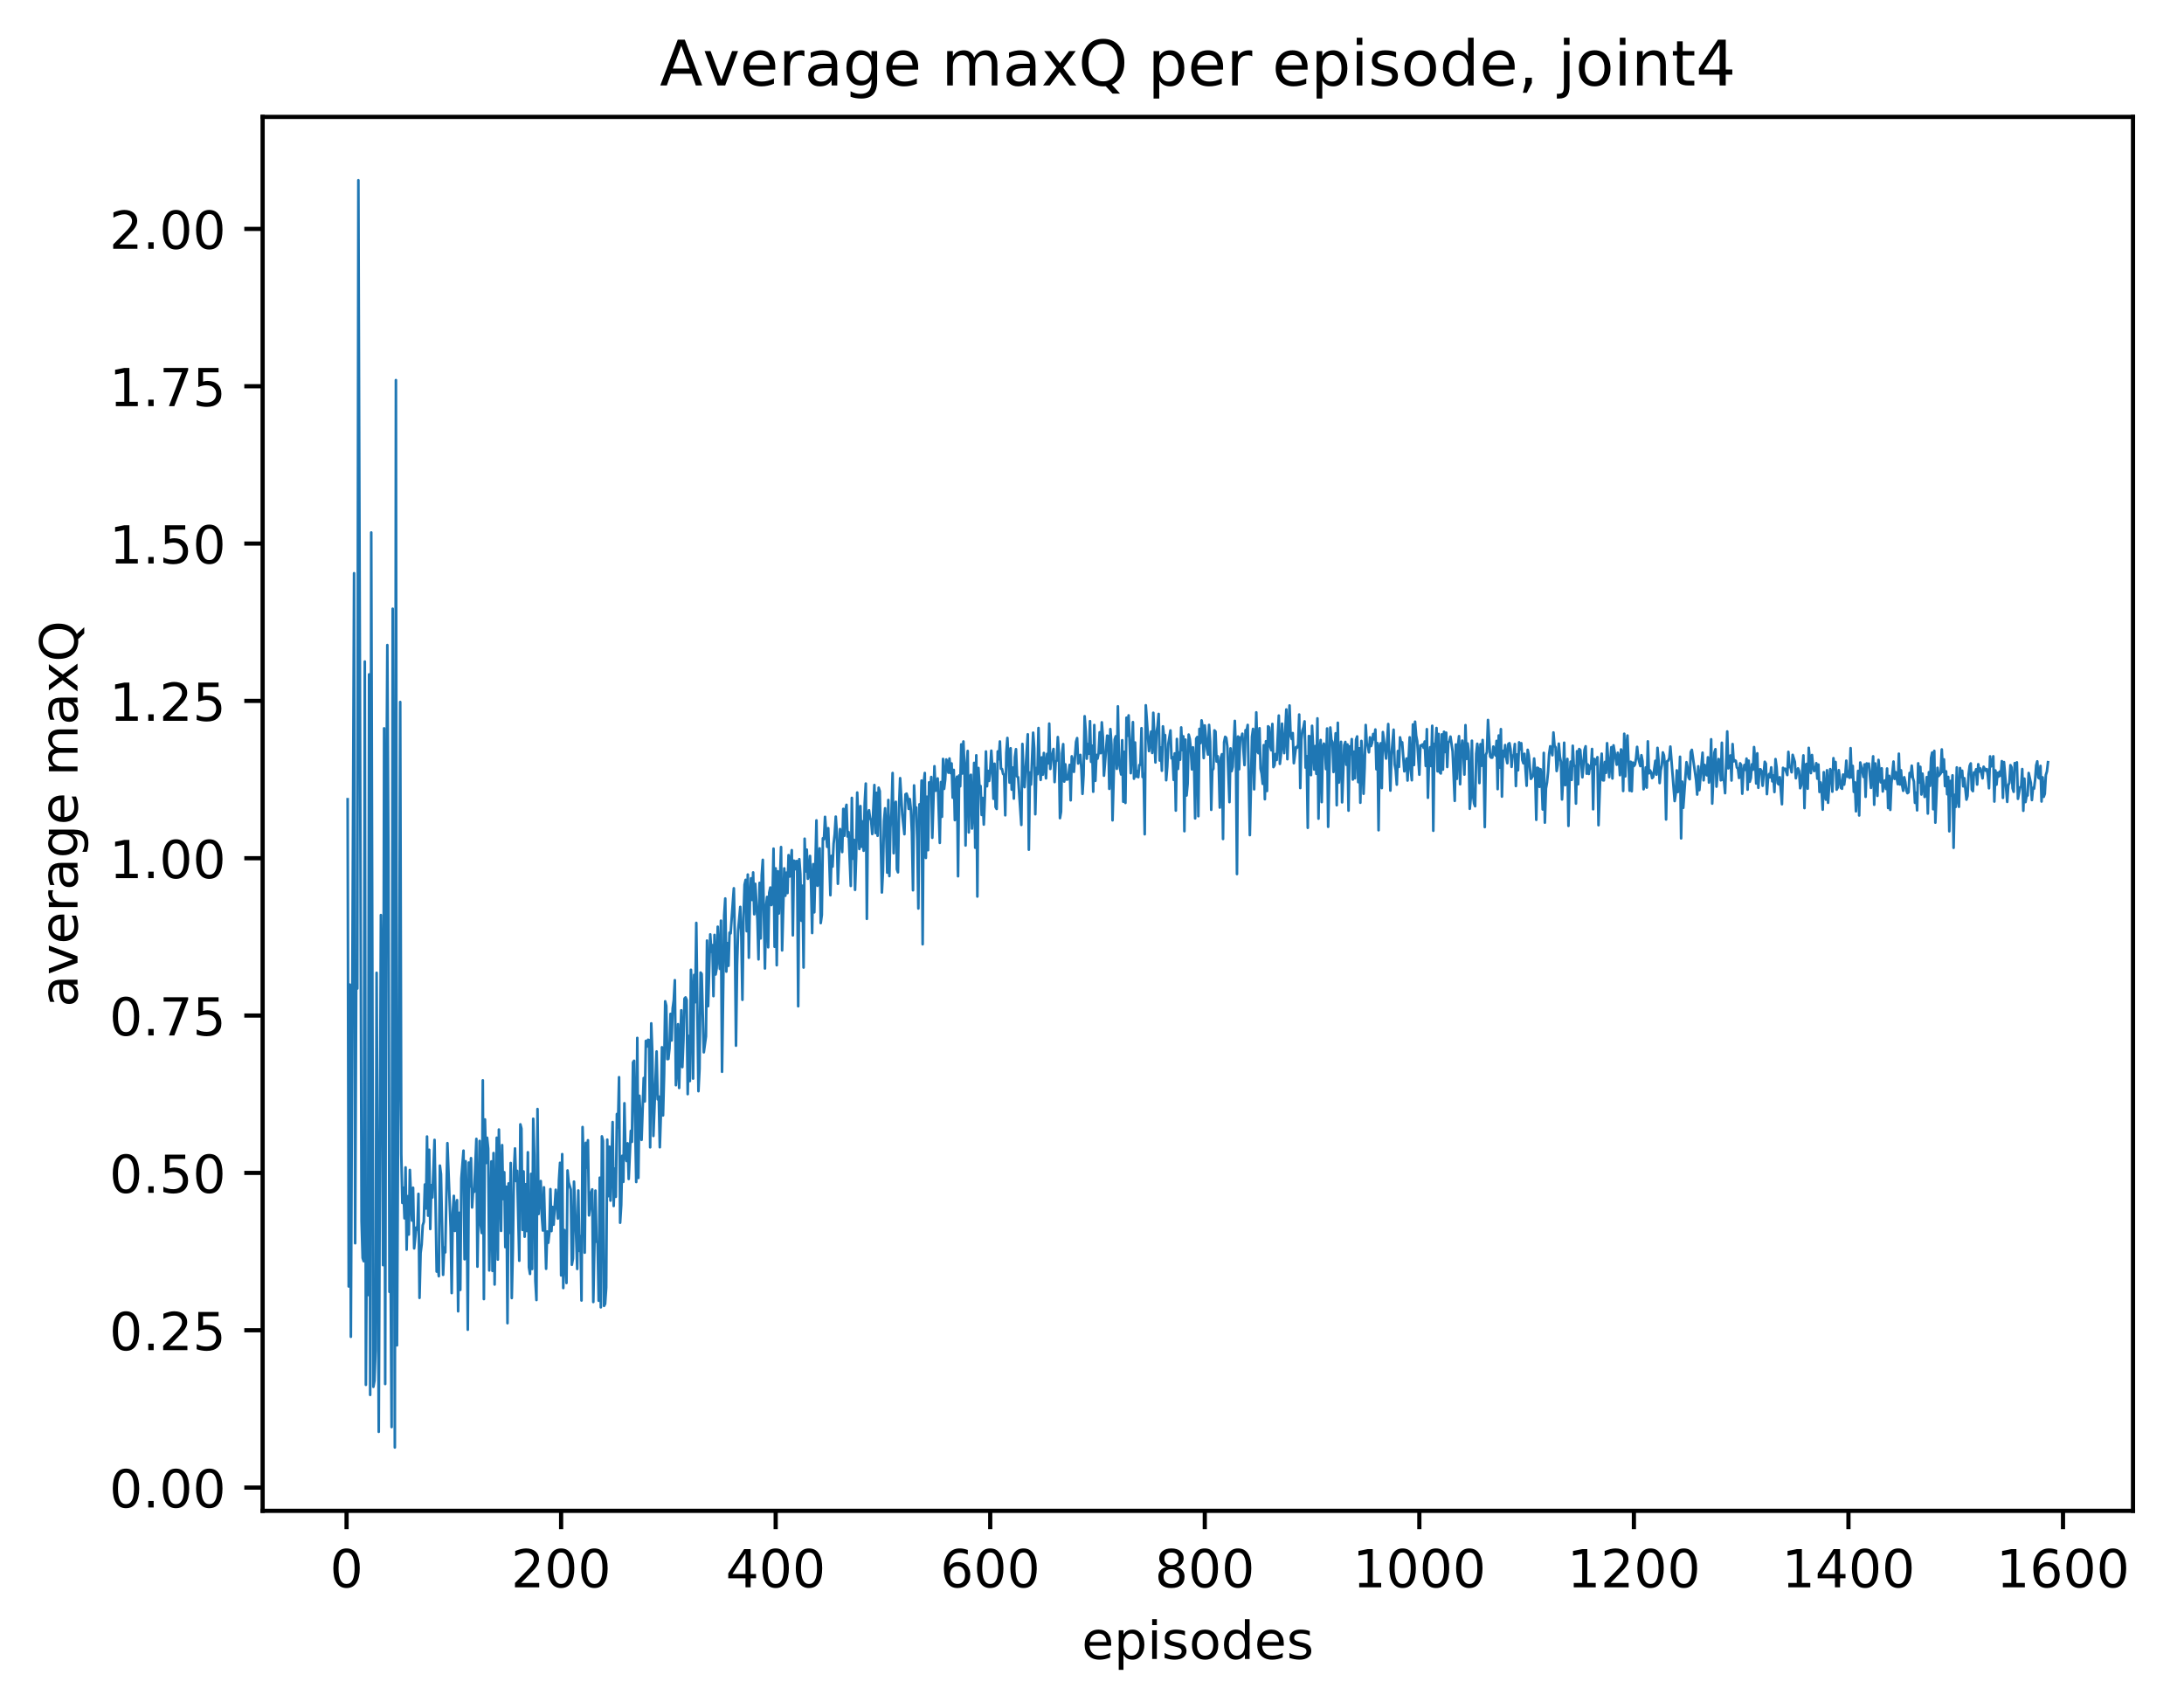 <?xml version="1.0" encoding="utf-8" standalone="no"?>
<!DOCTYPE svg PUBLIC "-//W3C//DTD SVG 1.1//EN"
  "http://www.w3.org/Graphics/SVG/1.1/DTD/svg11.dtd">
<!-- Created with matplotlib (http://matplotlib.org/) -->
<svg height="325pt" version="1.1" viewBox="0 0 417 325" width="417pt" xmlns="http://www.w3.org/2000/svg" xmlns:xlink="http://www.w3.org/1999/xlink">
 <defs>
  <style type="text/css">
*{stroke-linecap:butt;stroke-linejoin:round;}
  </style>
 </defs>
 <g id="figure_1">
  <g id="patch_1">
   <path d="M 0 325.986 
L 417.964 325.986 
L 417.964 0 
L 0 0 
z
" style="fill:#ffffff;"/>
  </g>
  <g id="axes_1">
   <g id="patch_2">
    <path d="M 50.144 288.43 
L 407.264 288.43 
L 407.264 22.318 
L 50.144 22.318 
z
" style="fill:#ffffff;"/>
   </g>
   <g id="matplotlib.axis_1">
    <g id="xtick_1">
     <g id="line2d_1">
      <defs>
       <path d="M 0 0 
L 0 3.5 
" id="md8fd1b11b6" style="stroke:#000000;stroke-width:0.8;"/>
      </defs>
      <g>
       <use style="stroke:#000000;stroke-width:0.8;" x="66.172" xlink:href="#md8fd1b11b6" y="288.43"/>
      </g>
     </g>
     <g id="text_1">
      <!-- 0 -->
      <defs>
       <path d="M 31.781 66.406 
Q 24.172 66.406 20.328 58.906 
Q 16.5 51.422 16.5 36.375 
Q 16.5 21.391 20.328 13.891 
Q 24.172 6.391 31.781 6.391 
Q 39.453 6.391 43.281 13.891 
Q 47.125 21.391 47.125 36.375 
Q 47.125 51.422 43.281 58.906 
Q 39.453 66.406 31.781 66.406 
z
M 31.781 74.219 
Q 44.047 74.219 50.516 64.516 
Q 56.984 54.828 56.984 36.375 
Q 56.984 17.969 50.516 8.266 
Q 44.047 -1.422 31.781 -1.422 
Q 19.531 -1.422 13.062 8.266 
Q 6.594 17.969 6.594 36.375 
Q 6.594 54.828 13.062 64.516 
Q 19.531 74.219 31.781 74.219 
z
" id="DejaVuSans-30"/>
      </defs>
      <g transform="translate(62.99 303.029)scale(0.1 -0.1)">
       <use xlink:href="#DejaVuSans-30"/>
      </g>
     </g>
    </g>
    <g id="xtick_2">
     <g id="line2d_2">
      <g>
       <use style="stroke:#000000;stroke-width:0.8;" x="107.138" xlink:href="#md8fd1b11b6" y="288.43"/>
      </g>
     </g>
     <g id="text_2">
      <!-- 200 -->
      <defs>
       <path d="M 19.188 8.297 
L 53.609 8.297 
L 53.609 0 
L 7.328 0 
L 7.328 8.297 
Q 12.938 14.109 22.625 23.891 
Q 32.328 33.688 34.812 36.531 
Q 39.547 41.844 41.422 45.531 
Q 43.312 49.219 43.312 52.781 
Q 43.312 58.594 39.234 62.25 
Q 35.156 65.922 28.609 65.922 
Q 23.969 65.922 18.812 64.312 
Q 13.672 62.703 7.812 59.422 
L 7.812 69.391 
Q 13.766 71.781 18.938 73 
Q 24.125 74.219 28.422 74.219 
Q 39.75 74.219 46.484 68.547 
Q 53.219 62.891 53.219 53.422 
Q 53.219 48.922 51.531 44.891 
Q 49.859 40.875 45.406 35.406 
Q 44.188 33.984 37.641 27.219 
Q 31.109 20.453 19.188 8.297 
z
" id="DejaVuSans-32"/>
      </defs>
      <g transform="translate(97.594 303.029)scale(0.1 -0.1)">
       <use xlink:href="#DejaVuSans-32"/>
       <use x="63.623" xlink:href="#DejaVuSans-30"/>
       <use x="127.246" xlink:href="#DejaVuSans-30"/>
      </g>
     </g>
    </g>
    <g id="xtick_3">
     <g id="line2d_3">
      <g>
       <use style="stroke:#000000;stroke-width:0.8;" x="148.103" xlink:href="#md8fd1b11b6" y="288.43"/>
      </g>
     </g>
     <g id="text_3">
      <!-- 400 -->
      <defs>
       <path d="M 37.797 64.312 
L 12.891 25.391 
L 37.797 25.391 
z
M 35.203 72.906 
L 47.609 72.906 
L 47.609 25.391 
L 58.016 25.391 
L 58.016 17.188 
L 47.609 17.188 
L 47.609 0 
L 37.797 0 
L 37.797 17.188 
L 4.891 17.188 
L 4.891 26.703 
z
" id="DejaVuSans-34"/>
      </defs>
      <g transform="translate(138.56 303.029)scale(0.1 -0.1)">
       <use xlink:href="#DejaVuSans-34"/>
       <use x="63.623" xlink:href="#DejaVuSans-30"/>
       <use x="127.246" xlink:href="#DejaVuSans-30"/>
      </g>
     </g>
    </g>
    <g id="xtick_4">
     <g id="line2d_4">
      <g>
       <use style="stroke:#000000;stroke-width:0.8;" x="189.069" xlink:href="#md8fd1b11b6" y="288.43"/>
      </g>
     </g>
     <g id="text_4">
      <!-- 600 -->
      <defs>
       <path d="M 33.016 40.375 
Q 26.375 40.375 22.484 35.828 
Q 18.609 31.297 18.609 23.391 
Q 18.609 15.531 22.484 10.953 
Q 26.375 6.391 33.016 6.391 
Q 39.656 6.391 43.531 10.953 
Q 47.406 15.531 47.406 23.391 
Q 47.406 31.297 43.531 35.828 
Q 39.656 40.375 33.016 40.375 
z
M 52.594 71.297 
L 52.594 62.312 
Q 48.875 64.062 45.094 64.984 
Q 41.312 65.922 37.594 65.922 
Q 27.828 65.922 22.672 59.328 
Q 17.531 52.734 16.797 39.406 
Q 19.672 43.656 24.016 45.922 
Q 28.375 48.188 33.594 48.188 
Q 44.578 48.188 50.953 41.516 
Q 57.328 34.859 57.328 23.391 
Q 57.328 12.156 50.688 5.359 
Q 44.047 -1.422 33.016 -1.422 
Q 20.359 -1.422 13.672 8.266 
Q 6.984 17.969 6.984 36.375 
Q 6.984 53.656 15.188 63.938 
Q 23.391 74.219 37.203 74.219 
Q 40.922 74.219 44.703 73.484 
Q 48.484 72.75 52.594 71.297 
z
" id="DejaVuSans-36"/>
      </defs>
      <g transform="translate(179.526 303.029)scale(0.1 -0.1)">
       <use xlink:href="#DejaVuSans-36"/>
       <use x="63.623" xlink:href="#DejaVuSans-30"/>
       <use x="127.246" xlink:href="#DejaVuSans-30"/>
      </g>
     </g>
    </g>
    <g id="xtick_5">
     <g id="line2d_5">
      <g>
       <use style="stroke:#000000;stroke-width:0.8;" x="230.035" xlink:href="#md8fd1b11b6" y="288.43"/>
      </g>
     </g>
     <g id="text_5">
      <!-- 800 -->
      <defs>
       <path d="M 31.781 34.625 
Q 24.75 34.625 20.719 30.859 
Q 16.703 27.094 16.703 20.516 
Q 16.703 13.922 20.719 10.156 
Q 24.75 6.391 31.781 6.391 
Q 38.812 6.391 42.859 10.172 
Q 46.922 13.969 46.922 20.516 
Q 46.922 27.094 42.891 30.859 
Q 38.875 34.625 31.781 34.625 
z
M 21.922 38.812 
Q 15.578 40.375 12.031 44.719 
Q 8.5 49.078 8.5 55.328 
Q 8.5 64.062 14.719 69.141 
Q 20.953 74.219 31.781 74.219 
Q 42.672 74.219 48.875 69.141 
Q 55.078 64.062 55.078 55.328 
Q 55.078 49.078 51.531 44.719 
Q 48 40.375 41.703 38.812 
Q 48.828 37.156 52.797 32.312 
Q 56.781 27.484 56.781 20.516 
Q 56.781 9.906 50.312 4.234 
Q 43.844 -1.422 31.781 -1.422 
Q 19.734 -1.422 13.25 4.234 
Q 6.781 9.906 6.781 20.516 
Q 6.781 27.484 10.781 32.312 
Q 14.797 37.156 21.922 38.812 
z
M 18.312 54.391 
Q 18.312 48.734 21.844 45.562 
Q 25.391 42.391 31.781 42.391 
Q 38.141 42.391 41.719 45.562 
Q 45.312 48.734 45.312 54.391 
Q 45.312 60.062 41.719 63.234 
Q 38.141 66.406 31.781 66.406 
Q 25.391 66.406 21.844 63.234 
Q 18.312 60.062 18.312 54.391 
z
" id="DejaVuSans-38"/>
      </defs>
      <g transform="translate(220.491 303.029)scale(0.1 -0.1)">
       <use xlink:href="#DejaVuSans-38"/>
       <use x="63.623" xlink:href="#DejaVuSans-30"/>
       <use x="127.246" xlink:href="#DejaVuSans-30"/>
      </g>
     </g>
    </g>
    <g id="xtick_6">
     <g id="line2d_6">
      <g>
       <use style="stroke:#000000;stroke-width:0.8;" x="271.001" xlink:href="#md8fd1b11b6" y="288.43"/>
      </g>
     </g>
     <g id="text_6">
      <!-- 1000 -->
      <defs>
       <path d="M 12.406 8.297 
L 28.516 8.297 
L 28.516 63.922 
L 10.984 60.406 
L 10.984 69.391 
L 28.422 72.906 
L 38.281 72.906 
L 38.281 8.297 
L 54.391 8.297 
L 54.391 0 
L 12.406 0 
z
" id="DejaVuSans-31"/>
      </defs>
      <g transform="translate(258.276 303.029)scale(0.1 -0.1)">
       <use xlink:href="#DejaVuSans-31"/>
       <use x="63.623" xlink:href="#DejaVuSans-30"/>
       <use x="127.246" xlink:href="#DejaVuSans-30"/>
       <use x="190.869" xlink:href="#DejaVuSans-30"/>
      </g>
     </g>
    </g>
    <g id="xtick_7">
     <g id="line2d_7">
      <g>
       <use style="stroke:#000000;stroke-width:0.8;" x="311.967" xlink:href="#md8fd1b11b6" y="288.43"/>
      </g>
     </g>
     <g id="text_7">
      <!-- 1200 -->
      <g transform="translate(299.242 303.029)scale(0.1 -0.1)">
       <use xlink:href="#DejaVuSans-31"/>
       <use x="63.623" xlink:href="#DejaVuSans-32"/>
       <use x="127.246" xlink:href="#DejaVuSans-30"/>
       <use x="190.869" xlink:href="#DejaVuSans-30"/>
      </g>
     </g>
    </g>
    <g id="xtick_8">
     <g id="line2d_8">
      <g>
       <use style="stroke:#000000;stroke-width:0.8;" x="352.933" xlink:href="#md8fd1b11b6" y="288.43"/>
      </g>
     </g>
     <g id="text_8">
      <!-- 1400 -->
      <g transform="translate(340.208 303.029)scale(0.1 -0.1)">
       <use xlink:href="#DejaVuSans-31"/>
       <use x="63.623" xlink:href="#DejaVuSans-34"/>
       <use x="127.246" xlink:href="#DejaVuSans-30"/>
       <use x="190.869" xlink:href="#DejaVuSans-30"/>
      </g>
     </g>
    </g>
    <g id="xtick_9">
     <g id="line2d_9">
      <g>
       <use style="stroke:#000000;stroke-width:0.8;" x="393.899" xlink:href="#md8fd1b11b6" y="288.43"/>
      </g>
     </g>
     <g id="text_9">
      <!-- 1600 -->
      <g transform="translate(381.174 303.029)scale(0.1 -0.1)">
       <use xlink:href="#DejaVuSans-31"/>
       <use x="63.623" xlink:href="#DejaVuSans-36"/>
       <use x="127.246" xlink:href="#DejaVuSans-30"/>
       <use x="190.869" xlink:href="#DejaVuSans-30"/>
      </g>
     </g>
    </g>
    <g id="text_10">
     <!-- episodes -->
     <defs>
      <path d="M 56.203 29.594 
L 56.203 25.203 
L 14.891 25.203 
Q 15.484 15.922 20.484 11.062 
Q 25.484 6.203 34.422 6.203 
Q 39.594 6.203 44.453 7.469 
Q 49.312 8.734 54.109 11.281 
L 54.109 2.781 
Q 49.266 0.734 44.188 -0.344 
Q 39.109 -1.422 33.891 -1.422 
Q 20.797 -1.422 13.156 6.188 
Q 5.516 13.812 5.516 26.812 
Q 5.516 40.234 12.766 48.109 
Q 20.016 56 32.328 56 
Q 43.359 56 49.781 48.891 
Q 56.203 41.797 56.203 29.594 
z
M 47.219 32.234 
Q 47.125 39.594 43.094 43.984 
Q 39.062 48.391 32.422 48.391 
Q 24.906 48.391 20.391 44.141 
Q 15.875 39.891 15.188 32.172 
z
" id="DejaVuSans-65"/>
      <path d="M 18.109 8.203 
L 18.109 -20.797 
L 9.078 -20.797 
L 9.078 54.688 
L 18.109 54.688 
L 18.109 46.391 
Q 20.953 51.266 25.266 53.625 
Q 29.594 56 35.594 56 
Q 45.562 56 51.781 48.094 
Q 58.016 40.188 58.016 27.297 
Q 58.016 14.406 51.781 6.484 
Q 45.562 -1.422 35.594 -1.422 
Q 29.594 -1.422 25.266 0.953 
Q 20.953 3.328 18.109 8.203 
z
M 48.688 27.297 
Q 48.688 37.203 44.609 42.844 
Q 40.531 48.484 33.406 48.484 
Q 26.266 48.484 22.188 42.844 
Q 18.109 37.203 18.109 27.297 
Q 18.109 17.391 22.188 11.75 
Q 26.266 6.109 33.406 6.109 
Q 40.531 6.109 44.609 11.75 
Q 48.688 17.391 48.688 27.297 
z
" id="DejaVuSans-70"/>
      <path d="M 9.422 54.688 
L 18.406 54.688 
L 18.406 0 
L 9.422 0 
z
M 9.422 75.984 
L 18.406 75.984 
L 18.406 64.594 
L 9.422 64.594 
z
" id="DejaVuSans-69"/>
      <path d="M 44.281 53.078 
L 44.281 44.578 
Q 40.484 46.531 36.375 47.5 
Q 32.281 48.484 27.875 48.484 
Q 21.188 48.484 17.844 46.438 
Q 14.5 44.391 14.5 40.281 
Q 14.5 37.156 16.891 35.375 
Q 19.281 33.594 26.516 31.984 
L 29.594 31.297 
Q 39.156 29.25 43.188 25.516 
Q 47.219 21.781 47.219 15.094 
Q 47.219 7.469 41.188 3.016 
Q 35.156 -1.422 24.609 -1.422 
Q 20.219 -1.422 15.453 -0.562 
Q 10.688 0.297 5.422 2 
L 5.422 11.281 
Q 10.406 8.688 15.234 7.391 
Q 20.062 6.109 24.812 6.109 
Q 31.156 6.109 34.562 8.281 
Q 37.984 10.453 37.984 14.406 
Q 37.984 18.062 35.516 20.016 
Q 33.062 21.969 24.703 23.781 
L 21.578 24.516 
Q 13.234 26.266 9.516 29.906 
Q 5.812 33.547 5.812 39.891 
Q 5.812 47.609 11.281 51.797 
Q 16.75 56 26.812 56 
Q 31.781 56 36.172 55.266 
Q 40.578 54.547 44.281 53.078 
z
" id="DejaVuSans-73"/>
      <path d="M 30.609 48.391 
Q 23.391 48.391 19.188 42.75 
Q 14.984 37.109 14.984 27.297 
Q 14.984 17.484 19.156 11.844 
Q 23.344 6.203 30.609 6.203 
Q 37.797 6.203 41.984 11.859 
Q 46.188 17.531 46.188 27.297 
Q 46.188 37.016 41.984 42.703 
Q 37.797 48.391 30.609 48.391 
z
M 30.609 56 
Q 42.328 56 49.016 48.375 
Q 55.719 40.766 55.719 27.297 
Q 55.719 13.875 49.016 6.219 
Q 42.328 -1.422 30.609 -1.422 
Q 18.844 -1.422 12.172 6.219 
Q 5.516 13.875 5.516 27.297 
Q 5.516 40.766 12.172 48.375 
Q 18.844 56 30.609 56 
z
" id="DejaVuSans-6f"/>
      <path d="M 45.406 46.391 
L 45.406 75.984 
L 54.391 75.984 
L 54.391 0 
L 45.406 0 
L 45.406 8.203 
Q 42.578 3.328 38.25 0.953 
Q 33.938 -1.422 27.875 -1.422 
Q 17.969 -1.422 11.734 6.484 
Q 5.516 14.406 5.516 27.297 
Q 5.516 40.188 11.734 48.094 
Q 17.969 56 27.875 56 
Q 33.938 56 38.25 53.625 
Q 42.578 51.266 45.406 46.391 
z
M 14.797 27.297 
Q 14.797 17.391 18.875 11.75 
Q 22.953 6.109 30.078 6.109 
Q 37.203 6.109 41.297 11.75 
Q 45.406 17.391 45.406 27.297 
Q 45.406 37.203 41.297 42.844 
Q 37.203 48.484 30.078 48.484 
Q 22.953 48.484 18.875 42.844 
Q 14.797 37.203 14.797 27.297 
z
" id="DejaVuSans-64"/>
     </defs>
     <g transform="translate(206.544 316.707)scale(0.1 -0.1)">
      <use xlink:href="#DejaVuSans-65"/>
      <use x="61.523" xlink:href="#DejaVuSans-70"/>
      <use x="125" xlink:href="#DejaVuSans-69"/>
      <use x="152.783" xlink:href="#DejaVuSans-73"/>
      <use x="204.883" xlink:href="#DejaVuSans-6f"/>
      <use x="266.064" xlink:href="#DejaVuSans-64"/>
      <use x="329.541" xlink:href="#DejaVuSans-65"/>
      <use x="391.064" xlink:href="#DejaVuSans-73"/>
     </g>
    </g>
   </g>
   <g id="matplotlib.axis_2">
    <g id="ytick_1">
     <g id="line2d_10">
      <defs>
       <path d="M 0 0 
L -3.5 0 
" id="m9d15e96792" style="stroke:#000000;stroke-width:0.8;"/>
      </defs>
      <g>
       <use style="stroke:#000000;stroke-width:0.8;" x="50.144" xlink:href="#m9d15e96792" y="283.992"/>
      </g>
     </g>
     <g id="text_11">
      <!-- 0.00 -->
      <defs>
       <path d="M 10.688 12.406 
L 21 12.406 
L 21 0 
L 10.688 0 
z
" id="DejaVuSans-2e"/>
      </defs>
      <g transform="translate(20.878 287.791)scale(0.1 -0.1)">
       <use xlink:href="#DejaVuSans-30"/>
       <use x="63.623" xlink:href="#DejaVuSans-2e"/>
       <use x="95.41" xlink:href="#DejaVuSans-30"/>
       <use x="159.033" xlink:href="#DejaVuSans-30"/>
      </g>
     </g>
    </g>
    <g id="ytick_2">
     <g id="line2d_11">
      <g>
       <use style="stroke:#000000;stroke-width:0.8;" x="50.144" xlink:href="#m9d15e96792" y="253.955"/>
      </g>
     </g>
     <g id="text_12">
      <!-- 0.25 -->
      <defs>
       <path d="M 10.797 72.906 
L 49.516 72.906 
L 49.516 64.594 
L 19.828 64.594 
L 19.828 46.734 
Q 21.969 47.469 24.109 47.828 
Q 26.266 48.188 28.422 48.188 
Q 40.625 48.188 47.75 41.5 
Q 54.891 34.812 54.891 23.391 
Q 54.891 11.625 47.562 5.094 
Q 40.234 -1.422 26.906 -1.422 
Q 22.312 -1.422 17.547 -0.641 
Q 12.797 0.141 7.719 1.703 
L 7.719 11.625 
Q 12.109 9.234 16.797 8.062 
Q 21.484 6.891 26.703 6.891 
Q 35.156 6.891 40.078 11.328 
Q 45.016 15.766 45.016 23.391 
Q 45.016 31 40.078 35.438 
Q 35.156 39.891 26.703 39.891 
Q 22.75 39.891 18.812 39.016 
Q 14.891 38.141 10.797 36.281 
z
" id="DejaVuSans-35"/>
      </defs>
      <g transform="translate(20.878 257.754)scale(0.1 -0.1)">
       <use xlink:href="#DejaVuSans-30"/>
       <use x="63.623" xlink:href="#DejaVuSans-2e"/>
       <use x="95.41" xlink:href="#DejaVuSans-32"/>
       <use x="159.033" xlink:href="#DejaVuSans-35"/>
      </g>
     </g>
    </g>
    <g id="ytick_3">
     <g id="line2d_12">
      <g>
       <use style="stroke:#000000;stroke-width:0.8;" x="50.144" xlink:href="#m9d15e96792" y="223.918"/>
      </g>
     </g>
     <g id="text_13">
      <!-- 0.50 -->
      <g transform="translate(20.878 227.718)scale(0.1 -0.1)">
       <use xlink:href="#DejaVuSans-30"/>
       <use x="63.623" xlink:href="#DejaVuSans-2e"/>
       <use x="95.41" xlink:href="#DejaVuSans-35"/>
       <use x="159.033" xlink:href="#DejaVuSans-30"/>
      </g>
     </g>
    </g>
    <g id="ytick_4">
     <g id="line2d_13">
      <g>
       <use style="stroke:#000000;stroke-width:0.8;" x="50.144" xlink:href="#m9d15e96792" y="193.882"/>
      </g>
     </g>
     <g id="text_14">
      <!-- 0.75 -->
      <defs>
       <path d="M 8.203 72.906 
L 55.078 72.906 
L 55.078 68.703 
L 28.609 0 
L 18.312 0 
L 43.219 64.594 
L 8.203 64.594 
z
" id="DejaVuSans-37"/>
      </defs>
      <g transform="translate(20.878 197.681)scale(0.1 -0.1)">
       <use xlink:href="#DejaVuSans-30"/>
       <use x="63.623" xlink:href="#DejaVuSans-2e"/>
       <use x="95.41" xlink:href="#DejaVuSans-37"/>
       <use x="159.033" xlink:href="#DejaVuSans-35"/>
      </g>
     </g>
    </g>
    <g id="ytick_5">
     <g id="line2d_14">
      <g>
       <use style="stroke:#000000;stroke-width:0.8;" x="50.144" xlink:href="#m9d15e96792" y="163.845"/>
      </g>
     </g>
     <g id="text_15">
      <!-- 1.00 -->
      <g transform="translate(20.878 167.645)scale(0.1 -0.1)">
       <use xlink:href="#DejaVuSans-31"/>
       <use x="63.623" xlink:href="#DejaVuSans-2e"/>
       <use x="95.41" xlink:href="#DejaVuSans-30"/>
       <use x="159.033" xlink:href="#DejaVuSans-30"/>
      </g>
     </g>
    </g>
    <g id="ytick_6">
     <g id="line2d_15">
      <g>
       <use style="stroke:#000000;stroke-width:0.8;" x="50.144" xlink:href="#m9d15e96792" y="133.809"/>
      </g>
     </g>
     <g id="text_16">
      <!-- 1.25 -->
      <g transform="translate(20.878 137.608)scale(0.1 -0.1)">
       <use xlink:href="#DejaVuSans-31"/>
       <use x="63.623" xlink:href="#DejaVuSans-2e"/>
       <use x="95.41" xlink:href="#DejaVuSans-32"/>
       <use x="159.033" xlink:href="#DejaVuSans-35"/>
      </g>
     </g>
    </g>
    <g id="ytick_7">
     <g id="line2d_16">
      <g>
       <use style="stroke:#000000;stroke-width:0.8;" x="50.144" xlink:href="#m9d15e96792" y="103.772"/>
      </g>
     </g>
     <g id="text_17">
      <!-- 1.50 -->
      <g transform="translate(20.878 107.571)scale(0.1 -0.1)">
       <use xlink:href="#DejaVuSans-31"/>
       <use x="63.623" xlink:href="#DejaVuSans-2e"/>
       <use x="95.41" xlink:href="#DejaVuSans-35"/>
       <use x="159.033" xlink:href="#DejaVuSans-30"/>
      </g>
     </g>
    </g>
    <g id="ytick_8">
     <g id="line2d_17">
      <g>
       <use style="stroke:#000000;stroke-width:0.8;" x="50.144" xlink:href="#m9d15e96792" y="73.736"/>
      </g>
     </g>
     <g id="text_18">
      <!-- 1.75 -->
      <g transform="translate(20.878 77.535)scale(0.1 -0.1)">
       <use xlink:href="#DejaVuSans-31"/>
       <use x="63.623" xlink:href="#DejaVuSans-2e"/>
       <use x="95.41" xlink:href="#DejaVuSans-37"/>
       <use x="159.033" xlink:href="#DejaVuSans-35"/>
      </g>
     </g>
    </g>
    <g id="ytick_9">
     <g id="line2d_18">
      <g>
       <use style="stroke:#000000;stroke-width:0.8;" x="50.144" xlink:href="#m9d15e96792" y="43.699"/>
      </g>
     </g>
     <g id="text_19">
      <!-- 2.00 -->
      <g transform="translate(20.878 47.498)scale(0.1 -0.1)">
       <use xlink:href="#DejaVuSans-32"/>
       <use x="63.623" xlink:href="#DejaVuSans-2e"/>
       <use x="95.41" xlink:href="#DejaVuSans-30"/>
       <use x="159.033" xlink:href="#DejaVuSans-30"/>
      </g>
     </g>
    </g>
    <g id="text_20">
     <!-- average maxQ -->
     <defs>
      <path d="M 34.281 27.484 
Q 23.391 27.484 19.188 25 
Q 14.984 22.516 14.984 16.5 
Q 14.984 11.719 18.141 8.906 
Q 21.297 6.109 26.703 6.109 
Q 34.188 6.109 38.703 11.406 
Q 43.219 16.703 43.219 25.484 
L 43.219 27.484 
z
M 52.203 31.203 
L 52.203 0 
L 43.219 0 
L 43.219 8.297 
Q 40.141 3.328 35.547 0.953 
Q 30.953 -1.422 24.312 -1.422 
Q 15.922 -1.422 10.953 3.297 
Q 6 8.016 6 15.922 
Q 6 25.141 12.172 29.828 
Q 18.359 34.516 30.609 34.516 
L 43.219 34.516 
L 43.219 35.406 
Q 43.219 41.609 39.141 45 
Q 35.062 48.391 27.688 48.391 
Q 23 48.391 18.547 47.266 
Q 14.109 46.141 10.016 43.891 
L 10.016 52.203 
Q 14.938 54.109 19.578 55.047 
Q 24.219 56 28.609 56 
Q 40.484 56 46.344 49.844 
Q 52.203 43.703 52.203 31.203 
z
" id="DejaVuSans-61"/>
      <path d="M 2.984 54.688 
L 12.5 54.688 
L 29.594 8.797 
L 46.688 54.688 
L 56.203 54.688 
L 35.688 0 
L 23.484 0 
z
" id="DejaVuSans-76"/>
      <path d="M 41.109 46.297 
Q 39.594 47.172 37.812 47.578 
Q 36.031 48 33.891 48 
Q 26.266 48 22.188 43.047 
Q 18.109 38.094 18.109 28.812 
L 18.109 0 
L 9.078 0 
L 9.078 54.688 
L 18.109 54.688 
L 18.109 46.188 
Q 20.953 51.172 25.484 53.578 
Q 30.031 56 36.531 56 
Q 37.453 56 38.578 55.875 
Q 39.703 55.766 41.062 55.516 
z
" id="DejaVuSans-72"/>
      <path d="M 45.406 27.984 
Q 45.406 37.75 41.375 43.109 
Q 37.359 48.484 30.078 48.484 
Q 22.859 48.484 18.828 43.109 
Q 14.797 37.75 14.797 27.984 
Q 14.797 18.266 18.828 12.891 
Q 22.859 7.516 30.078 7.516 
Q 37.359 7.516 41.375 12.891 
Q 45.406 18.266 45.406 27.984 
z
M 54.391 6.781 
Q 54.391 -7.172 48.188 -13.984 
Q 42 -20.797 29.203 -20.797 
Q 24.469 -20.797 20.266 -20.094 
Q 16.062 -19.391 12.109 -17.922 
L 12.109 -9.188 
Q 16.062 -11.328 19.922 -12.344 
Q 23.781 -13.375 27.781 -13.375 
Q 36.625 -13.375 41.016 -8.766 
Q 45.406 -4.156 45.406 5.172 
L 45.406 9.625 
Q 42.625 4.781 38.281 2.391 
Q 33.938 0 27.875 0 
Q 17.828 0 11.672 7.656 
Q 5.516 15.328 5.516 27.984 
Q 5.516 40.672 11.672 48.328 
Q 17.828 56 27.875 56 
Q 33.938 56 38.281 53.609 
Q 42.625 51.219 45.406 46.391 
L 45.406 54.688 
L 54.391 54.688 
z
" id="DejaVuSans-67"/>
      <path id="DejaVuSans-20"/>
      <path d="M 52 44.188 
Q 55.375 50.25 60.062 53.125 
Q 64.75 56 71.094 56 
Q 79.641 56 84.281 50.016 
Q 88.922 44.047 88.922 33.016 
L 88.922 0 
L 79.891 0 
L 79.891 32.719 
Q 79.891 40.578 77.094 44.375 
Q 74.312 48.188 68.609 48.188 
Q 61.625 48.188 57.562 43.547 
Q 53.516 38.922 53.516 30.906 
L 53.516 0 
L 44.484 0 
L 44.484 32.719 
Q 44.484 40.625 41.703 44.406 
Q 38.922 48.188 33.109 48.188 
Q 26.219 48.188 22.156 43.531 
Q 18.109 38.875 18.109 30.906 
L 18.109 0 
L 9.078 0 
L 9.078 54.688 
L 18.109 54.688 
L 18.109 46.188 
Q 21.188 51.219 25.484 53.609 
Q 29.781 56 35.688 56 
Q 41.656 56 45.828 52.969 
Q 50 49.953 52 44.188 
z
" id="DejaVuSans-6d"/>
      <path d="M 54.891 54.688 
L 35.109 28.078 
L 55.906 0 
L 45.312 0 
L 29.391 21.484 
L 13.484 0 
L 2.875 0 
L 24.125 28.609 
L 4.688 54.688 
L 15.281 54.688 
L 29.781 35.203 
L 44.281 54.688 
z
" id="DejaVuSans-78"/>
      <path d="M 39.406 66.219 
Q 28.656 66.219 22.328 58.203 
Q 16.016 50.203 16.016 36.375 
Q 16.016 22.609 22.328 14.594 
Q 28.656 6.594 39.406 6.594 
Q 50.141 6.594 56.422 14.594 
Q 62.703 22.609 62.703 36.375 
Q 62.703 50.203 56.422 58.203 
Q 50.141 66.219 39.406 66.219 
z
M 53.219 1.312 
L 66.219 -12.891 
L 54.297 -12.891 
L 43.5 -1.219 
Q 41.891 -1.312 41.031 -1.359 
Q 40.188 -1.422 39.406 -1.422 
Q 24.031 -1.422 14.812 8.859 
Q 5.609 19.141 5.609 36.375 
Q 5.609 53.656 14.812 63.938 
Q 24.031 74.219 39.406 74.219 
Q 54.734 74.219 63.906 63.938 
Q 73.094 53.656 73.094 36.375 
Q 73.094 23.688 67.984 14.641 
Q 62.891 5.609 53.219 1.312 
z
" id="DejaVuSans-51"/>
     </defs>
     <g transform="translate(14.798 192.263)rotate(-90)scale(0.1 -0.1)">
      <use xlink:href="#DejaVuSans-61"/>
      <use x="61.279" xlink:href="#DejaVuSans-76"/>
      <use x="120.459" xlink:href="#DejaVuSans-65"/>
      <use x="181.982" xlink:href="#DejaVuSans-72"/>
      <use x="223.096" xlink:href="#DejaVuSans-61"/>
      <use x="284.375" xlink:href="#DejaVuSans-67"/>
      <use x="347.852" xlink:href="#DejaVuSans-65"/>
      <use x="409.375" xlink:href="#DejaVuSans-20"/>
      <use x="441.162" xlink:href="#DejaVuSans-6d"/>
      <use x="538.574" xlink:href="#DejaVuSans-61"/>
      <use x="599.854" xlink:href="#DejaVuSans-78"/>
      <use x="659.033" xlink:href="#DejaVuSans-51"/>
     </g>
    </g>
   </g>
   <g id="line2d_19">
    <path clip-path="url(#p82023aff13)" d="M 66.376 152.58 
L 66.581 245.595 
L 66.786 187.967 
L 66.991 255.201 
L 67.605 109.434 
L 67.81 237.346 
L 68.015 186.853 
L 68.22 188.717 
L 68.425 34.414 
L 69.039 233.107 
L 69.244 240.164 
L 69.449 240.772 
L 69.654 126.291 
L 69.859 264.381 
L 70.063 232.255 
L 70.268 247.232 
L 70.473 128.749 
L 70.678 266.295 
L 70.883 101.658 
L 71.292 264.755 
L 71.497 263.582 
L 71.702 257.811 
L 71.907 185.714 
L 72.317 273.347 
L 72.726 174.694 
L 72.931 188.917 
L 73.136 241.526 
L 73.341 139.044 
L 73.546 264.216 
L 73.75 158.535 
L 73.955 123.148 
L 74.16 163.785 
L 74.365 246.627 
L 74.57 240.576 
L 74.774 272.438 
L 74.979 116.211 
L 75.389 276.334 
L 75.594 72.563 
L 75.799 256.834 
L 76.003 216.642 
L 76.208 201.316 
L 76.413 134.015 
L 76.618 220.297 
L 76.823 229.644 
L 77.028 226.746 
L 77.232 232.587 
L 77.437 222.869 
L 77.642 238.573 
L 77.847 228.358 
L 78.052 235.69 
L 78.257 223.358 
L 78.666 233.019 
L 78.871 226.754 
L 79.076 238.324 
L 79.486 234.334 
L 79.69 234.741 
L 79.895 227.913 
L 80.1 247.774 
L 80.305 239.198 
L 80.51 237.569 
L 80.715 233.92 
L 80.919 233.269 
L 81.124 226.13 
L 81.329 230.709 
L 81.534 216.971 
L 81.739 232.08 
L 81.944 219.502 
L 82.148 234.63 
L 82.353 226.246 
L 82.558 228.599 
L 82.968 217.615 
L 83.377 242.759 
L 83.582 241.616 
L 83.787 243.635 
L 83.992 222.529 
L 84.197 224.135 
L 84.606 243.376 
L 84.811 238.159 
L 85.016 239.086 
L 85.426 218.236 
L 86.04 234.421 
L 86.245 246.862 
L 86.45 231.467 
L 86.655 228.301 
L 86.859 234.994 
L 87.064 230.252 
L 87.269 229.122 
L 87.474 250.338 
L 87.679 231.527 
L 87.884 246.251 
L 88.088 224.989 
L 88.498 219.665 
L 88.703 240.401 
L 88.908 221.685 
L 89.113 229.386 
L 89.317 253.856 
L 89.522 221.945 
L 89.727 226.513 
L 89.932 221.104 
L 90.137 230.517 
L 90.342 227.044 
L 90.546 227.526 
L 90.956 217.422 
L 91.161 241.816 
L 91.57 217.812 
L 91.775 233.775 
L 91.98 235.391 
L 92.185 206.246 
L 92.39 248.007 
L 92.595 213.711 
L 92.799 222.037 
L 93.004 217.209 
L 93.209 219.306 
L 93.414 242.539 
L 93.824 221.72 
L 94.028 242.622 
L 94.233 220.13 
L 94.438 245.225 
L 94.848 217.203 
L 95.053 240.462 
L 95.257 215.636 
L 95.667 234.99 
L 95.872 218.615 
L 96.077 228.918 
L 96.282 223.789 
L 96.486 238.094 
L 96.691 226.551 
L 96.896 252.607 
L 97.101 225.927 
L 97.306 235.361 
L 97.511 222.029 
L 97.715 247.807 
L 97.92 238.357 
L 98.125 223.574 
L 98.33 219.246 
L 98.535 225.476 
L 98.74 223.522 
L 99.149 240.689 
L 99.354 214.647 
L 99.559 215.469 
L 99.764 234.808 
L 99.968 223.639 
L 100.173 236.101 
L 100.378 226.079 
L 100.583 235.013 
L 100.788 219.978 
L 100.993 241.939 
L 101.197 243.206 
L 101.402 224.098 
L 101.607 242.263 
L 101.812 213.58 
L 102.017 220.56 
L 102.222 244.526 
L 102.426 248.185 
L 102.631 211.721 
L 102.836 231.763 
L 103.246 225.473 
L 103.451 232.14 
L 103.655 234.915 
L 103.86 226.672 
L 104.27 242.221 
L 104.475 235.106 
L 104.68 237.263 
L 104.884 235.416 
L 105.089 227.017 
L 105.294 235.021 
L 105.499 230.416 
L 105.704 233.809 
L 106.113 227.137 
L 106.523 232.631 
L 106.728 225.249 
L 106.933 221.988 
L 107.138 243.486 
L 107.342 220.334 
L 107.547 245.897 
L 107.752 234.82 
L 108.162 244.934 
L 108.366 223.452 
L 108.571 225.712 
L 108.981 227.085 
L 109.186 241.461 
L 109.391 240.263 
L 109.595 225.584 
L 110.005 236.041 
L 110.21 242.252 
L 110.415 227.278 
L 110.62 238.809 
L 110.824 235.976 
L 111.029 248.277 
L 111.234 215.161 
L 111.439 222.38 
L 111.644 239.141 
L 111.849 218.179 
L 112.053 222.907 
L 112.258 217.687 
L 112.463 232.029 
L 112.668 230.46 
L 112.873 227.659 
L 113.078 227.067 
L 113.282 248.562 
L 113.692 227.295 
L 113.897 237.066 
L 114.102 237.195 
L 114.307 248.32 
L 114.511 224.83 
L 114.716 249.577 
L 114.921 216.937 
L 115.126 217.778 
L 115.331 249.307 
L 115.536 248.922 
L 115.74 245.828 
L 115.945 217.566 
L 116.15 228.356 
L 116.355 218.907 
L 116.56 229.205 
L 116.969 214.209 
L 117.174 230.231 
L 117.379 223.093 
L 117.584 228.485 
L 117.789 212.673 
L 117.993 215.232 
L 118.198 205.649 
L 118.403 233.43 
L 118.608 230.059 
L 118.813 220.64 
L 119.018 225.625 
L 119.222 210.62 
L 119.427 220.519 
L 119.632 221.648 
L 119.837 218.264 
L 120.042 225.076 
L 120.451 215.883 
L 120.656 217.984 
L 120.861 202.818 
L 121.066 202.509 
L 121.476 225.659 
L 121.68 198.146 
L 121.885 224.877 
L 122.09 209.19 
L 122.5 217.613 
L 122.909 205.8 
L 123.114 210.271 
L 123.319 198.715 
L 123.524 199.804 
L 123.729 198.494 
L 123.934 198.569 
L 124.138 219.033 
L 124.343 195.37 
L 124.548 200.867 
L 124.753 216.864 
L 125.367 200.733 
L 125.572 209.876 
L 125.777 209.33 
L 125.982 219.022 
L 126.187 212.599 
L 126.391 199.93 
L 126.596 212.941 
L 126.801 205.082 
L 127.006 191.155 
L 127.211 192.015 
L 127.416 202.199 
L 127.62 202.156 
L 127.825 200.148 
L 128.03 193.557 
L 128.235 198.636 
L 128.44 192.48 
L 128.645 190.95 
L 128.849 187.126 
L 129.054 207.178 
L 129.259 204.123 
L 129.464 195.527 
L 129.669 207.695 
L 130.078 192.874 
L 130.283 203.719 
L 130.488 198.711 
L 130.693 190.636 
L 130.898 190.414 
L 131.103 190.896 
L 131.307 208.877 
L 131.512 197.77 
L 131.717 206.381 
L 131.922 185.137 
L 132.127 189.608 
L 132.332 205.912 
L 132.536 186.115 
L 132.741 191.329 
L 132.946 176.192 
L 133.356 208.315 
L 133.561 204.047 
L 133.765 185.668 
L 133.97 185.927 
L 134.38 200.893 
L 134.789 197.86 
L 134.994 179.563 
L 135.199 192.082 
L 135.609 178.383 
L 135.814 181.708 
L 136.018 180.435 
L 136.223 190.168 
L 136.428 178.484 
L 136.633 186.037 
L 136.838 184.838 
L 137.043 176.916 
L 137.247 182.763 
L 137.452 184.969 
L 137.657 175.763 
L 137.862 204.61 
L 138.272 174.759 
L 138.476 171.531 
L 138.681 185.486 
L 138.886 180.048 
L 139.091 184.377 
L 139.296 178.05 
L 139.501 178.184 
L 140.115 169.581 
L 140.32 179.243 
L 140.525 199.628 
L 140.73 184.209 
L 140.934 177.685 
L 141.344 173.131 
L 141.549 178.851 
L 141.754 190.872 
L 141.959 175.217 
L 142.163 168.904 
L 142.368 167.971 
L 142.573 177.778 
L 142.778 166.96 
L 142.983 182.837 
L 143.187 171.808 
L 143.392 167.674 
L 143.597 171.808 
L 143.802 166.556 
L 144.007 174.542 
L 144.212 168.731 
L 144.621 175.606 
L 144.826 183.15 
L 145.031 168.549 
L 145.236 179.152 
L 145.441 167.089 
L 145.645 164.148 
L 146.055 184.889 
L 146.26 173.202 
L 146.465 171.226 
L 146.67 180.842 
L 146.874 170.416 
L 147.079 169.434 
L 147.284 172.784 
L 147.489 172.079 
L 147.694 162.015 
L 147.899 180.746 
L 148.103 165.775 
L 148.308 184.272 
L 148.513 166.345 
L 148.718 174.39 
L 149.128 161.711 
L 149.332 181.436 
L 149.742 165.782 
L 149.947 171.003 
L 150.152 166.604 
L 150.357 170.495 
L 150.561 163.256 
L 150.766 167.339 
L 151.176 162.302 
L 151.381 178.566 
L 151.585 164.303 
L 151.79 165.959 
L 151.995 164.405 
L 152.2 164.392 
L 152.405 192.107 
L 152.61 164.026 
L 152.814 166.891 
L 153.019 175.788 
L 153.224 169.087 
L 153.429 184.711 
L 153.634 160.114 
L 153.839 166.369 
L 154.043 162.204 
L 154.248 167.77 
L 154.453 166.961 
L 154.658 163.407 
L 154.863 168.991 
L 155.068 178.124 
L 155.272 164.97 
L 155.477 174.172 
L 155.887 156.618 
L 156.092 169.099 
L 156.297 166.895 
L 156.501 161.958 
L 156.706 176.223 
L 156.911 174.675 
L 157.116 160.036 
L 157.321 160.227 
L 157.526 155.944 
L 157.935 161.669 
L 158.14 158.109 
L 158.55 170.902 
L 158.755 163.388 
L 158.959 165.439 
L 159.164 161.075 
L 159.369 159.289 
L 159.574 155.901 
L 159.779 159.032 
L 159.983 168.717 
L 160.393 158.279 
L 160.803 162.663 
L 161.008 154.426 
L 161.212 159.56 
L 161.417 154.682 
L 161.622 153.646 
L 161.827 159.698 
L 162.032 158.854 
L 162.441 169.134 
L 162.646 152.322 
L 162.851 163.933 
L 163.056 160.328 
L 163.261 169.879 
L 163.466 163.571 
L 163.67 151.304 
L 164.08 162.079 
L 164.285 153.892 
L 164.49 161.652 
L 164.695 156.805 
L 164.899 162.415 
L 165.104 153.274 
L 165.309 149.589 
L 165.514 175.416 
L 165.719 155.425 
L 165.924 154.684 
L 166.128 156.199 
L 166.333 156.66 
L 166.538 159.223 
L 166.948 149.867 
L 167.153 159.04 
L 167.357 151.36 
L 167.562 159.555 
L 167.767 150.376 
L 167.972 151.025 
L 168.382 170.381 
L 168.586 166.314 
L 168.791 156.732 
L 168.996 154.313 
L 169.201 158.559 
L 169.406 166.596 
L 169.61 152.722 
L 169.815 167.252 
L 170.02 158 
L 170.225 155.001 
L 170.43 147.573 
L 170.635 162.887 
L 170.839 153.747 
L 171.044 153.07 
L 171.249 165.956 
L 171.454 166.532 
L 171.659 154.047 
L 171.864 148.558 
L 172.273 155.47 
L 172.683 159.257 
L 172.888 151.645 
L 173.093 151.51 
L 173.297 152.187 
L 173.502 154.419 
L 173.707 152.558 
L 173.912 154.478 
L 174.117 158.936 
L 174.322 169.961 
L 174.526 149.942 
L 174.731 154.833 
L 174.936 154.154 
L 175.141 160.414 
L 175.346 173.442 
L 175.551 153.551 
L 175.755 157.136 
L 175.96 149.018 
L 176.165 180.271 
L 176.37 149.553 
L 176.575 147.567 
L 176.78 163.785 
L 176.984 152.101 
L 177.189 162.309 
L 177.394 149.361 
L 177.599 151.394 
L 177.804 148.334 
L 178.008 159.935 
L 178.418 146.279 
L 178.623 150.96 
L 178.828 150.858 
L 179.033 148.612 
L 179.442 160.914 
L 179.647 149.303 
L 179.852 155.93 
L 180.057 144.884 
L 180.262 150.6 
L 180.466 148.873 
L 180.671 144.986 
L 180.876 145.341 
L 181.081 147.508 
L 181.286 144.805 
L 181.491 147.578 
L 181.695 145.751 
L 181.9 152.283 
L 182.105 146.978 
L 182.31 156.565 
L 182.515 149.233 
L 182.72 148.281 
L 182.924 167.284 
L 183.129 148.045 
L 183.334 150.109 
L 183.539 142.1 
L 183.744 147.667 
L 183.949 141.554 
L 184.153 146.722 
L 184.358 161.409 
L 184.563 146.328 
L 184.768 143.364 
L 184.973 158.918 
L 185.178 148.251 
L 185.382 147.909 
L 185.587 158.175 
L 185.792 154.329 
L 185.997 145.64 
L 186.202 161.838 
L 186.406 144.192 
L 186.611 171.153 
L 186.816 146.613 
L 187.021 150.333 
L 187.226 150.061 
L 187.431 155.583 
L 187.635 152.335 
L 187.84 157.415 
L 188.045 152.181 
L 188.25 143.466 
L 188.455 150.105 
L 188.66 147.162 
L 188.864 149.08 
L 189.069 147.043 
L 189.274 143.314 
L 189.479 146.719 
L 189.684 152.491 
L 189.889 145.796 
L 190.093 154.069 
L 190.298 154.438 
L 190.503 143.454 
L 190.708 144.944 
L 190.913 141.553 
L 191.118 146.76 
L 191.322 146.809 
L 191.527 147.764 
L 191.732 147.915 
L 191.937 155.649 
L 192.142 143.698 
L 192.347 140.876 
L 192.756 149.402 
L 192.961 142.848 
L 193.166 150.742 
L 193.371 146.529 
L 193.576 152.453 
L 193.78 144.548 
L 193.985 143.023 
L 194.19 148.24 
L 194.395 148.383 
L 195.009 157.484 
L 195.214 142.027 
L 195.419 148.133 
L 195.624 150.273 
L 196.238 140.185 
L 196.443 162.213 
L 196.648 147.471 
L 196.853 149.772 
L 197.262 139.875 
L 197.467 142.87 
L 197.672 155.447 
L 197.877 146.614 
L 198.082 147.792 
L 198.287 138.982 
L 198.491 146.21 
L 198.696 148.891 
L 198.901 144.591 
L 199.106 147.892 
L 199.311 143.75 
L 199.72 148.594 
L 199.925 143.922 
L 200.13 145.738 
L 200.335 138.143 
L 200.54 146.797 
L 200.745 144.892 
L 201.154 142.985 
L 201.359 149.304 
L 201.564 145.422 
L 201.769 145.194 
L 201.974 140.714 
L 202.178 143.845 
L 202.383 156.189 
L 202.588 154.957 
L 202.793 143.823 
L 202.998 142.063 
L 203.202 149.211 
L 203.407 145.917 
L 203.612 148.813 
L 203.817 148.817 
L 204.022 148.129 
L 204.227 146.022 
L 204.431 152.784 
L 204.636 144.387 
L 204.841 145.25 
L 205.046 147.354 
L 205.456 141.622 
L 205.66 140.908 
L 205.865 145.762 
L 206.275 144.116 
L 206.48 146.872 
L 206.685 151.558 
L 206.889 147.968 
L 207.094 136.736 
L 207.299 139.636 
L 207.504 144.841 
L 207.709 142.049 
L 207.914 143.887 
L 208.118 137.675 
L 208.323 145.438 
L 208.528 142.363 
L 208.733 151.146 
L 208.938 138.414 
L 209.143 149.066 
L 209.347 144.12 
L 209.552 144.835 
L 209.757 143.811 
L 209.962 139.802 
L 210.167 143.782 
L 210.372 137.896 
L 210.576 140.707 
L 210.781 148.084 
L 211.396 140.431 
L 211.6 140.549 
L 211.805 150.593 
L 212.01 139.192 
L 212.215 142.151 
L 212.42 156.605 
L 212.829 141.175 
L 213.034 140.553 
L 213.239 146.767 
L 213.444 134.845 
L 213.649 145.58 
L 214.058 147.853 
L 214.263 141.314 
L 214.468 153.05 
L 214.673 143.529 
L 214.878 153.29 
L 215.083 137.016 
L 215.287 140.47 
L 215.492 136.572 
L 215.902 147.606 
L 216.312 137.859 
L 216.516 148.657 
L 216.721 141.749 
L 216.926 148.263 
L 217.131 147.203 
L 217.336 148.373 
L 217.541 146.054 
L 217.745 146.004 
L 217.95 139.014 
L 218.155 148.342 
L 218.36 147.737 
L 218.565 159.266 
L 218.77 134.644 
L 219.384 143.392 
L 219.794 139.668 
L 219.999 143.743 
L 220.203 136.074 
L 220.613 145.555 
L 220.818 139.87 
L 221.023 138.606 
L 221.227 136.293 
L 221.432 145.193 
L 221.637 142.693 
L 221.842 147.138 
L 222.047 138.67 
L 222.252 140.583 
L 222.456 140.336 
L 222.661 148.954 
L 222.866 146.402 
L 223.071 142.025 
L 223.481 139.447 
L 223.685 144.777 
L 223.89 144.543 
L 224.095 148.888 
L 224.3 143.829 
L 224.505 154.749 
L 224.71 141.075 
L 224.914 146.792 
L 225.119 143.647 
L 225.324 145.033 
L 225.529 138.872 
L 225.734 143.213 
L 225.939 140.57 
L 226.143 158.684 
L 226.348 141.201 
L 226.553 151.86 
L 226.758 149.65 
L 226.963 140.237 
L 227.168 141.084 
L 227.372 143.111 
L 227.577 146.878 
L 227.782 142.682 
L 227.987 145.71 
L 228.192 156.237 
L 228.397 141.023 
L 228.601 140.704 
L 228.806 155.818 
L 229.011 139.151 
L 229.216 141.882 
L 229.421 137.526 
L 229.625 138.734 
L 229.83 144.724 
L 230.035 138.494 
L 230.445 142.934 
L 230.65 144.06 
L 230.854 138.395 
L 231.059 141.6 
L 231.264 154.604 
L 231.469 147.084 
L 231.674 146.774 
L 231.879 139.438 
L 232.083 139.651 
L 232.288 145.383 
L 232.493 144.372 
L 232.698 146.186 
L 232.903 154.171 
L 233.108 144.638 
L 233.312 143.986 
L 233.517 160.167 
L 233.722 141.701 
L 233.927 140.666 
L 234.132 140.87 
L 234.337 142.487 
L 234.746 153.132 
L 234.951 142.867 
L 235.156 147.22 
L 235.361 146.395 
L 235.77 137.619 
L 235.975 143.724 
L 236.18 166.861 
L 236.385 140.602 
L 236.59 146.863 
L 236.795 140.79 
L 236.999 140.972 
L 237.204 140.068 
L 237.614 146.063 
L 237.819 139.387 
L 238.023 139.594 
L 238.228 138.394 
L 238.638 159.43 
L 239.048 140.651 
L 239.252 139.15 
L 239.457 150.686 
L 239.867 135.997 
L 240.072 143.464 
L 240.277 143.792 
L 240.481 139.022 
L 240.686 146.746 
L 240.891 147.71 
L 241.096 149.645 
L 241.301 142.256 
L 241.506 152.576 
L 241.71 141.508 
L 241.915 151.007 
L 242.12 138.656 
L 242.325 138.867 
L 242.53 142.488 
L 242.735 143.234 
L 242.939 138.21 
L 243.144 146.446 
L 243.349 146.091 
L 243.554 143.942 
L 243.759 145.085 
L 244.168 136.606 
L 244.373 145.832 
L 244.578 144.053 
L 244.783 138.156 
L 244.988 142.106 
L 245.193 143.777 
L 245.602 135.441 
L 245.807 144.938 
L 246.217 134.681 
L 246.421 140.346 
L 246.626 141.075 
L 246.831 139.952 
L 247.036 145.699 
L 247.446 142.632 
L 247.65 142.755 
L 247.855 142.131 
L 248.06 136.409 
L 248.265 150.443 
L 248.47 141.262 
L 248.675 139.459 
L 248.879 138.84 
L 249.084 137.711 
L 249.289 146.549 
L 249.494 144.363 
L 249.699 158.037 
L 249.904 140.514 
L 250.108 140.599 
L 250.313 147.974 
L 250.518 138.561 
L 250.928 146.911 
L 251.133 142.426 
L 251.337 147.73 
L 251.542 137.142 
L 251.747 156.29 
L 251.952 143.741 
L 252.157 141.27 
L 252.362 153.127 
L 252.566 142.657 
L 252.771 141.959 
L 252.976 142.887 
L 253.181 146.827 
L 253.386 139.076 
L 253.591 157.843 
L 254 138.885 
L 254.205 141.218 
L 254.41 141.686 
L 254.615 147.386 
L 255.024 139.992 
L 255.229 153.725 
L 255.434 137.982 
L 255.639 149.4 
L 256.048 141.618 
L 256.253 153.173 
L 256.663 142.275 
L 256.868 141.642 
L 257.073 146.005 
L 257.277 142.122 
L 257.482 154.76 
L 257.687 142.489 
L 257.892 143.983 
L 258.097 141.103 
L 258.302 148.824 
L 258.506 143.497 
L 258.711 148.577 
L 258.916 141.229 
L 259.121 140.593 
L 259.326 149.315 
L 259.531 142.847 
L 259.735 153.248 
L 259.94 141.45 
L 260.145 144.649 
L 260.35 151.534 
L 260.555 146.599 
L 260.76 138.406 
L 260.964 142.004 
L 261.169 142.399 
L 261.374 143.627 
L 261.579 140.758 
L 261.784 142.425 
L 261.989 141.776 
L 262.193 140.121 
L 262.398 141.146 
L 262.603 139.272 
L 262.808 146.869 
L 263.013 141.869 
L 263.217 158.499 
L 263.422 142.604 
L 263.627 141.894 
L 263.832 150.448 
L 264.037 139.761 
L 264.651 144.816 
L 265.061 138.222 
L 265.471 150.931 
L 265.675 144.242 
L 266.085 139.305 
L 266.29 145.95 
L 266.495 147.024 
L 266.7 149.796 
L 266.904 143.372 
L 267.109 146.406 
L 267.314 140.765 
L 267.519 141.88 
L 267.724 141.714 
L 268.133 147.253 
L 268.543 144.805 
L 268.748 149.011 
L 269.158 140.762 
L 269.362 146.95 
L 269.567 148.956 
L 269.772 138.304 
L 269.977 146.051 
L 270.182 137.773 
L 270.387 140.433 
L 270.591 141.495 
L 271.001 147.895 
L 271.206 142.309 
L 271.411 142.374 
L 271.616 142.101 
L 271.82 142.764 
L 272.025 141.564 
L 272.23 146.224 
L 272.435 139.202 
L 272.64 152.297 
L 272.844 145.263 
L 273.049 142.653 
L 273.254 146.249 
L 273.459 138.558 
L 273.664 158.601 
L 273.869 142.004 
L 274.073 142.345 
L 274.278 138.976 
L 274.483 147.247 
L 274.688 140.115 
L 274.893 147.441 
L 275.098 147.663 
L 275.302 140.197 
L 275.507 146.923 
L 275.712 139.701 
L 275.917 143.574 
L 276.122 139.876 
L 276.327 146.424 
L 276.531 141.697 
L 276.736 141.565 
L 276.941 140.623 
L 277.351 143.432 
L 277.76 152.894 
L 277.965 142.131 
L 278.17 148.686 
L 278.375 142.36 
L 278.58 140.543 
L 278.785 149.718 
L 278.989 143.489 
L 279.194 141.387 
L 279.399 143.559 
L 279.604 147.876 
L 279.809 138.439 
L 280.014 144.889 
L 280.218 141.939 
L 280.423 143.43 
L 280.628 154.399 
L 280.833 152.163 
L 281.038 141.409 
L 281.242 151.719 
L 281.447 153.378 
L 281.652 153.918 
L 281.857 143.898 
L 282.062 141.992 
L 282.267 143.583 
L 282.471 149.496 
L 282.676 142.072 
L 282.881 146.194 
L 283.086 141.269 
L 283.291 146.194 
L 283.496 157.898 
L 283.7 144.104 
L 283.905 143.596 
L 284.11 137.449 
L 284.52 144.408 
L 284.725 144.651 
L 284.929 144.635 
L 285.134 142.526 
L 285.339 143.747 
L 285.544 144.237 
L 285.749 141.443 
L 285.954 150.651 
L 286.158 140.414 
L 286.363 146.54 
L 286.568 139.198 
L 286.773 152.072 
L 286.978 143.33 
L 287.183 144.436 
L 287.387 142.242 
L 287.592 144.658 
L 287.797 145.705 
L 288.002 142.034 
L 288.207 141.877 
L 288.412 143.018 
L 288.616 146.406 
L 288.821 144.237 
L 289.026 144.292 
L 289.231 142.035 
L 289.436 150.064 
L 289.64 144.038 
L 289.845 147.05 
L 290.05 141.716 
L 290.255 143.041 
L 290.46 141.884 
L 290.665 145.1 
L 290.869 145.716 
L 291.074 143.901 
L 291.484 150.004 
L 291.689 143.147 
L 291.894 144.183 
L 292.303 148.699 
L 292.713 148.111 
L 292.918 144.81 
L 293.123 147.503 
L 293.327 156.507 
L 293.532 146.567 
L 293.737 146.661 
L 293.942 150.216 
L 294.147 146.85 
L 294.352 148.965 
L 294.556 154.528 
L 294.761 143.735 
L 294.966 157.05 
L 295.171 150.527 
L 295.376 149.385 
L 295.581 147.358 
L 295.785 143.956 
L 295.99 142.465 
L 296.4 144.183 
L 296.605 139.834 
L 296.81 142.376 
L 297.014 142.67 
L 297.219 147.194 
L 297.424 146.003 
L 297.629 141.968 
L 297.834 144.455 
L 298.038 145.458 
L 298.243 152.624 
L 298.448 148.471 
L 298.653 141.789 
L 298.858 149.891 
L 299.063 148.575 
L 299.267 144.885 
L 299.472 157.669 
L 299.677 149.038 
L 299.882 145.405 
L 300.087 148.888 
L 300.292 142.371 
L 300.496 146.199 
L 300.701 146.22 
L 300.906 153.407 
L 301.111 143.407 
L 301.316 149.722 
L 301.521 142.995 
L 301.725 143.182 
L 302.135 148.393 
L 302.545 143.141 
L 302.75 142.469 
L 302.954 147.697 
L 303.159 145.934 
L 303.364 147.755 
L 303.569 146.197 
L 303.774 146.741 
L 303.979 142.982 
L 304.183 154.494 
L 304.388 144.888 
L 304.593 145.942 
L 305.003 144.55 
L 305.208 157.538 
L 305.617 146.238 
L 305.822 143.88 
L 306.027 148.955 
L 306.232 148.98 
L 306.436 145.463 
L 306.641 147.539 
L 306.846 141.879 
L 307.256 148.365 
L 307.665 142.64 
L 307.87 148.618 
L 308.075 142.296 
L 308.69 145.992 
L 308.894 143.71 
L 309.099 144.634 
L 309.304 147.985 
L 309.509 143.068 
L 309.714 143.703 
L 309.919 151.005 
L 310.123 140.081 
L 310.328 148.219 
L 310.533 142.416 
L 310.738 140.419 
L 311.148 150.955 
L 311.352 145.424 
L 311.557 151.053 
L 311.762 145.587 
L 311.967 146.247 
L 312.172 145.963 
L 312.377 144.771 
L 312.581 142.585 
L 312.786 144.634 
L 313.196 146.249 
L 313.401 144.172 
L 313.606 145.301 
L 313.81 150.673 
L 314.015 149.797 
L 314.22 146.503 
L 314.425 150.358 
L 314.63 141.531 
L 314.834 147.624 
L 315.039 147.062 
L 315.244 147.444 
L 315.449 148.551 
L 315.654 148.332 
L 316.063 145.24 
L 316.268 147.889 
L 316.473 142.769 
L 316.678 145.261 
L 316.883 149.497 
L 317.088 147.063 
L 317.292 146.111 
L 317.497 143.642 
L 317.702 144.199 
L 317.907 146.299 
L 318.112 156.445 
L 318.317 145.319 
L 318.521 145.221 
L 318.726 144.698 
L 318.931 142.531 
L 319.75 152.931 
L 319.955 151.565 
L 320.16 147.071 
L 320.365 151.207 
L 320.57 150.312 
L 320.775 144.471 
L 320.979 160.053 
L 321.184 149.22 
L 321.389 154.216 
L 322.004 145.511 
L 322.208 146.454 
L 322.413 148.429 
L 322.618 148.763 
L 322.823 143.572 
L 323.028 143.153 
L 323.847 148.949 
L 324.052 151.691 
L 324.257 146.292 
L 324.461 150.844 
L 325.076 143.695 
L 325.281 148.968 
L 325.486 146.026 
L 325.69 147.683 
L 325.895 148.018 
L 326.1 144.576 
L 326.305 149.398 
L 326.51 147.81 
L 326.715 141.135 
L 326.919 153.409 
L 327.329 143.693 
L 327.534 143.024 
L 327.739 150.172 
L 328.148 144.905 
L 328.353 145.329 
L 328.558 148.968 
L 328.763 141.798 
L 328.968 148.896 
L 329.173 149.013 
L 329.377 151.421 
L 329.787 139.64 
L 329.992 146.684 
L 330.197 145.895 
L 330.402 144.232 
L 330.606 149.003 
L 330.811 142.046 
L 331.016 145.353 
L 331.221 145.14 
L 331.426 145.257 
L 331.631 146.539 
L 331.835 146.711 
L 332.04 148.517 
L 332.245 145.72 
L 332.45 146.07 
L 332.655 151.526 
L 332.859 147.569 
L 333.064 146.042 
L 333.269 146.961 
L 333.474 144.828 
L 333.679 150.757 
L 333.884 145.216 
L 334.088 149.239 
L 334.293 148.537 
L 334.498 145.913 
L 334.703 146.951 
L 334.908 142.619 
L 335.113 145.303 
L 335.317 149.576 
L 335.522 143.816 
L 335.727 150.391 
L 335.932 146.912 
L 336.137 146.865 
L 336.342 147.238 
L 336.546 150.009 
L 336.956 145.425 
L 337.161 145.787 
L 337.366 151.607 
L 337.571 148.67 
L 337.775 147.766 
L 337.98 148.4 
L 338.185 146.496 
L 338.39 149.161 
L 338.595 148.039 
L 338.8 151.207 
L 339.004 144.919 
L 339.209 146.479 
L 339.414 149.532 
L 339.619 149.745 
L 339.824 148.38 
L 340.233 153.537 
L 340.438 146.585 
L 340.643 146.958 
L 340.848 146.756 
L 341.257 147.963 
L 341.462 143.536 
L 341.667 146.441 
L 341.872 146.354 
L 342.077 147.442 
L 342.282 144.106 
L 342.691 145.45 
L 342.896 148.574 
L 343.101 147.255 
L 343.306 146.689 
L 343.511 147.193 
L 343.715 150.476 
L 343.92 149.911 
L 344.33 144.211 
L 344.535 154.275 
L 344.74 145.966 
L 344.944 145.827 
L 345.149 150.568 
L 345.354 142.769 
L 345.764 147.593 
L 345.969 144.136 
L 346.173 146.277 
L 346.378 147.2 
L 346.583 146.99 
L 346.788 145.697 
L 346.993 148.654 
L 347.198 145.959 
L 347.402 151.19 
L 347.607 149.373 
L 347.812 150.961 
L 348.017 154.566 
L 348.222 147.417 
L 348.427 151.867 
L 348.631 152.665 
L 348.836 147.05 
L 349.041 153.259 
L 349.451 146.831 
L 349.655 147.525 
L 349.86 151.134 
L 350.065 144.743 
L 350.27 146.853 
L 350.475 145.477 
L 350.68 150.752 
L 350.884 150.356 
L 351.089 147.03 
L 351.499 150.417 
L 351.704 150.579 
L 351.909 147.869 
L 352.113 149.798 
L 352.318 148.136 
L 352.523 145.213 
L 352.728 148.286 
L 352.933 147.255 
L 353.138 148.482 
L 353.342 142.826 
L 353.547 148.401 
L 353.752 146.217 
L 353.957 151.17 
L 354.162 149.359 
L 354.367 154.886 
L 354.776 147.164 
L 354.981 155.68 
L 355.186 145.567 
L 355.596 147.276 
L 355.8 148.325 
L 356.005 145.93 
L 356.21 152.12 
L 356.415 145.743 
L 356.62 146.184 
L 356.825 145.778 
L 357.234 150.411 
L 357.644 144.39 
L 357.849 153.628 
L 358.053 145.751 
L 358.258 148.01 
L 358.463 151.933 
L 358.668 145.072 
L 359.078 149.352 
L 359.282 146.681 
L 359.487 151.096 
L 359.692 149.19 
L 359.897 148.988 
L 360.102 150.614 
L 360.307 146.715 
L 360.511 154.26 
L 360.716 148.123 
L 360.921 154.615 
L 361.126 149.678 
L 361.536 145.389 
L 361.74 148.698 
L 361.945 147.404 
L 362.355 149.696 
L 362.56 143.888 
L 362.765 149.77 
L 362.969 147.053 
L 363.174 149.834 
L 363.379 150.971 
L 363.584 148.383 
L 363.789 149.306 
L 363.994 150.94 
L 364.198 151.423 
L 364.403 151.258 
L 364.608 147.566 
L 364.813 148.302 
L 365.018 146.179 
L 365.223 148.476 
L 365.427 149.209 
L 365.632 153.261 
L 365.837 151.327 
L 366.042 154.703 
L 366.247 145.723 
L 366.451 149.382 
L 366.656 146.394 
L 366.861 151.678 
L 367.066 147.696 
L 367.476 152.143 
L 367.68 151.878 
L 367.885 148.356 
L 368.09 155.314 
L 368.295 147.419 
L 368.5 150.02 
L 368.705 144.703 
L 368.909 143.675 
L 369.114 154.484 
L 369.319 143.345 
L 369.524 157.048 
L 369.934 146.583 
L 370.138 148.159 
L 370.548 147.658 
L 370.753 143.072 
L 370.958 147.381 
L 371.163 144.974 
L 371.367 150.075 
L 371.572 147.255 
L 371.777 151.627 
L 371.982 148.316 
L 372.187 158.699 
L 372.392 149.09 
L 372.596 151.884 
L 372.801 148.016 
L 373.006 161.853 
L 373.211 151.73 
L 373.416 154.045 
L 373.621 146.506 
L 373.825 152.541 
L 374.03 154.025 
L 374.235 146.626 
L 374.44 148.336 
L 374.645 147.137 
L 374.85 150.122 
L 375.054 148.56 
L 375.464 152.657 
L 375.669 151.954 
L 375.874 147.818 
L 376.078 146.206 
L 376.283 145.743 
L 376.488 150.771 
L 376.693 151.039 
L 376.898 147.46 
L 377.103 147.807 
L 377.307 146.857 
L 377.512 149.778 
L 377.717 145.895 
L 377.922 147.291 
L 378.127 146.708 
L 378.536 148.594 
L 378.741 146.379 
L 379.151 147.139 
L 379.356 146.825 
L 379.561 148.205 
L 379.765 150.485 
L 379.97 144.401 
L 380.175 146.306 
L 380.38 146.154 
L 380.585 144.384 
L 380.79 153.021 
L 380.994 147.086 
L 381.199 149.795 
L 381.404 147.526 
L 381.609 148.257 
L 381.814 147.297 
L 382.019 148.088 
L 382.223 145.308 
L 382.428 152.324 
L 382.633 145.486 
L 383.248 153.082 
L 383.452 149.901 
L 383.657 149.473 
L 383.862 146.076 
L 384.067 146.483 
L 384.272 150.481 
L 384.476 151.165 
L 384.681 145.681 
L 384.886 146.868 
L 385.091 145.535 
L 385.296 152.501 
L 385.705 150.28 
L 385.91 150.145 
L 386.115 146.819 
L 386.32 154.784 
L 386.525 148.646 
L 386.73 153.124 
L 386.934 151.966 
L 387.139 151.861 
L 387.344 147.57 
L 387.754 149.466 
L 387.959 152.738 
L 388.163 150.412 
L 388.368 150.558 
L 388.573 148.875 
L 388.778 146.111 
L 388.983 145.347 
L 389.188 148.443 
L 389.392 148.615 
L 389.597 146.215 
L 389.802 153.012 
L 390.007 148.396 
L 390.212 152.12 
L 390.417 151.545 
L 390.621 147.959 
L 390.826 147.286 
L 391.031 145.507 
L 391.031 145.507 
" style="fill:none;stroke:#1f77b4;stroke-linecap:square;stroke-width:0.5;"/>
   </g>
   <g id="patch_3">
    <path d="M 50.144 288.43 
L 50.144 22.318 
" style="fill:none;stroke:#000000;stroke-linecap:square;stroke-linejoin:miter;stroke-width:0.8;"/>
   </g>
   <g id="patch_4">
    <path d="M 407.264 288.43 
L 407.264 22.318 
" style="fill:none;stroke:#000000;stroke-linecap:square;stroke-linejoin:miter;stroke-width:0.8;"/>
   </g>
   <g id="patch_5">
    <path d="M 50.144 288.43 
L 407.264 288.43 
" style="fill:none;stroke:#000000;stroke-linecap:square;stroke-linejoin:miter;stroke-width:0.8;"/>
   </g>
   <g id="patch_6">
    <path d="M 50.144 22.318 
L 407.264 22.318 
" style="fill:none;stroke:#000000;stroke-linecap:square;stroke-linejoin:miter;stroke-width:0.8;"/>
   </g>
   <g id="text_21">
    <!-- Average maxQ per episode, joint4 -->
    <defs>
     <path d="M 34.188 63.188 
L 20.797 26.906 
L 47.609 26.906 
z
M 28.609 72.906 
L 39.797 72.906 
L 67.578 0 
L 57.328 0 
L 50.688 18.703 
L 17.828 18.703 
L 11.188 0 
L 0.781 0 
z
" id="DejaVuSans-41"/>
     <path d="M 11.719 12.406 
L 22.016 12.406 
L 22.016 4 
L 14.016 -11.625 
L 7.719 -11.625 
L 11.719 4 
z
" id="DejaVuSans-2c"/>
     <path d="M 9.422 54.688 
L 18.406 54.688 
L 18.406 -0.984 
Q 18.406 -11.422 14.422 -16.109 
Q 10.453 -20.797 1.609 -20.797 
L -1.812 -20.797 
L -1.812 -13.188 
L 0.594 -13.188 
Q 5.719 -13.188 7.562 -10.812 
Q 9.422 -8.453 9.422 -0.984 
z
M 9.422 75.984 
L 18.406 75.984 
L 18.406 64.594 
L 9.422 64.594 
z
" id="DejaVuSans-6a"/>
     <path d="M 54.891 33.016 
L 54.891 0 
L 45.906 0 
L 45.906 32.719 
Q 45.906 40.484 42.875 44.328 
Q 39.844 48.188 33.797 48.188 
Q 26.516 48.188 22.312 43.547 
Q 18.109 38.922 18.109 30.906 
L 18.109 0 
L 9.078 0 
L 9.078 54.688 
L 18.109 54.688 
L 18.109 46.188 
Q 21.344 51.125 25.703 53.562 
Q 30.078 56 35.797 56 
Q 45.219 56 50.047 50.172 
Q 54.891 44.344 54.891 33.016 
z
" id="DejaVuSans-6e"/>
     <path d="M 18.312 70.219 
L 18.312 54.688 
L 36.812 54.688 
L 36.812 47.703 
L 18.312 47.703 
L 18.312 18.016 
Q 18.312 11.328 20.141 9.422 
Q 21.969 7.516 27.594 7.516 
L 36.812 7.516 
L 36.812 0 
L 27.594 0 
Q 17.188 0 13.234 3.875 
Q 9.281 7.766 9.281 18.016 
L 9.281 47.703 
L 2.688 47.703 
L 2.688 54.688 
L 9.281 54.688 
L 9.281 70.219 
z
" id="DejaVuSans-74"/>
    </defs>
    <g transform="translate(125.976 16.318)scale(0.12 -0.12)">
     <use xlink:href="#DejaVuSans-41"/>
     <use x="68.33" xlink:href="#DejaVuSans-76"/>
     <use x="127.51" xlink:href="#DejaVuSans-65"/>
     <use x="189.033" xlink:href="#DejaVuSans-72"/>
     <use x="230.146" xlink:href="#DejaVuSans-61"/>
     <use x="291.426" xlink:href="#DejaVuSans-67"/>
     <use x="354.902" xlink:href="#DejaVuSans-65"/>
     <use x="416.426" xlink:href="#DejaVuSans-20"/>
     <use x="448.213" xlink:href="#DejaVuSans-6d"/>
     <use x="545.625" xlink:href="#DejaVuSans-61"/>
     <use x="606.904" xlink:href="#DejaVuSans-78"/>
     <use x="666.084" xlink:href="#DejaVuSans-51"/>
     <use x="744.795" xlink:href="#DejaVuSans-20"/>
     <use x="776.582" xlink:href="#DejaVuSans-70"/>
     <use x="840.059" xlink:href="#DejaVuSans-65"/>
     <use x="901.582" xlink:href="#DejaVuSans-72"/>
     <use x="942.695" xlink:href="#DejaVuSans-20"/>
     <use x="974.482" xlink:href="#DejaVuSans-65"/>
     <use x="1036.006" xlink:href="#DejaVuSans-70"/>
     <use x="1099.482" xlink:href="#DejaVuSans-69"/>
     <use x="1127.266" xlink:href="#DejaVuSans-73"/>
     <use x="1179.365" xlink:href="#DejaVuSans-6f"/>
     <use x="1240.547" xlink:href="#DejaVuSans-64"/>
     <use x="1304.023" xlink:href="#DejaVuSans-65"/>
     <use x="1365.547" xlink:href="#DejaVuSans-2c"/>
     <use x="1397.334" xlink:href="#DejaVuSans-20"/>
     <use x="1429.121" xlink:href="#DejaVuSans-6a"/>
     <use x="1456.904" xlink:href="#DejaVuSans-6f"/>
     <use x="1518.086" xlink:href="#DejaVuSans-69"/>
     <use x="1545.869" xlink:href="#DejaVuSans-6e"/>
     <use x="1609.248" xlink:href="#DejaVuSans-74"/>
     <use x="1648.457" xlink:href="#DejaVuSans-34"/>
    </g>
   </g>
  </g>
 </g>
 <defs>
  <clipPath id="p82023aff13">
   <rect height="266.112" width="357.12" x="50.144" y="22.318"/>
  </clipPath>
 </defs>
</svg>
